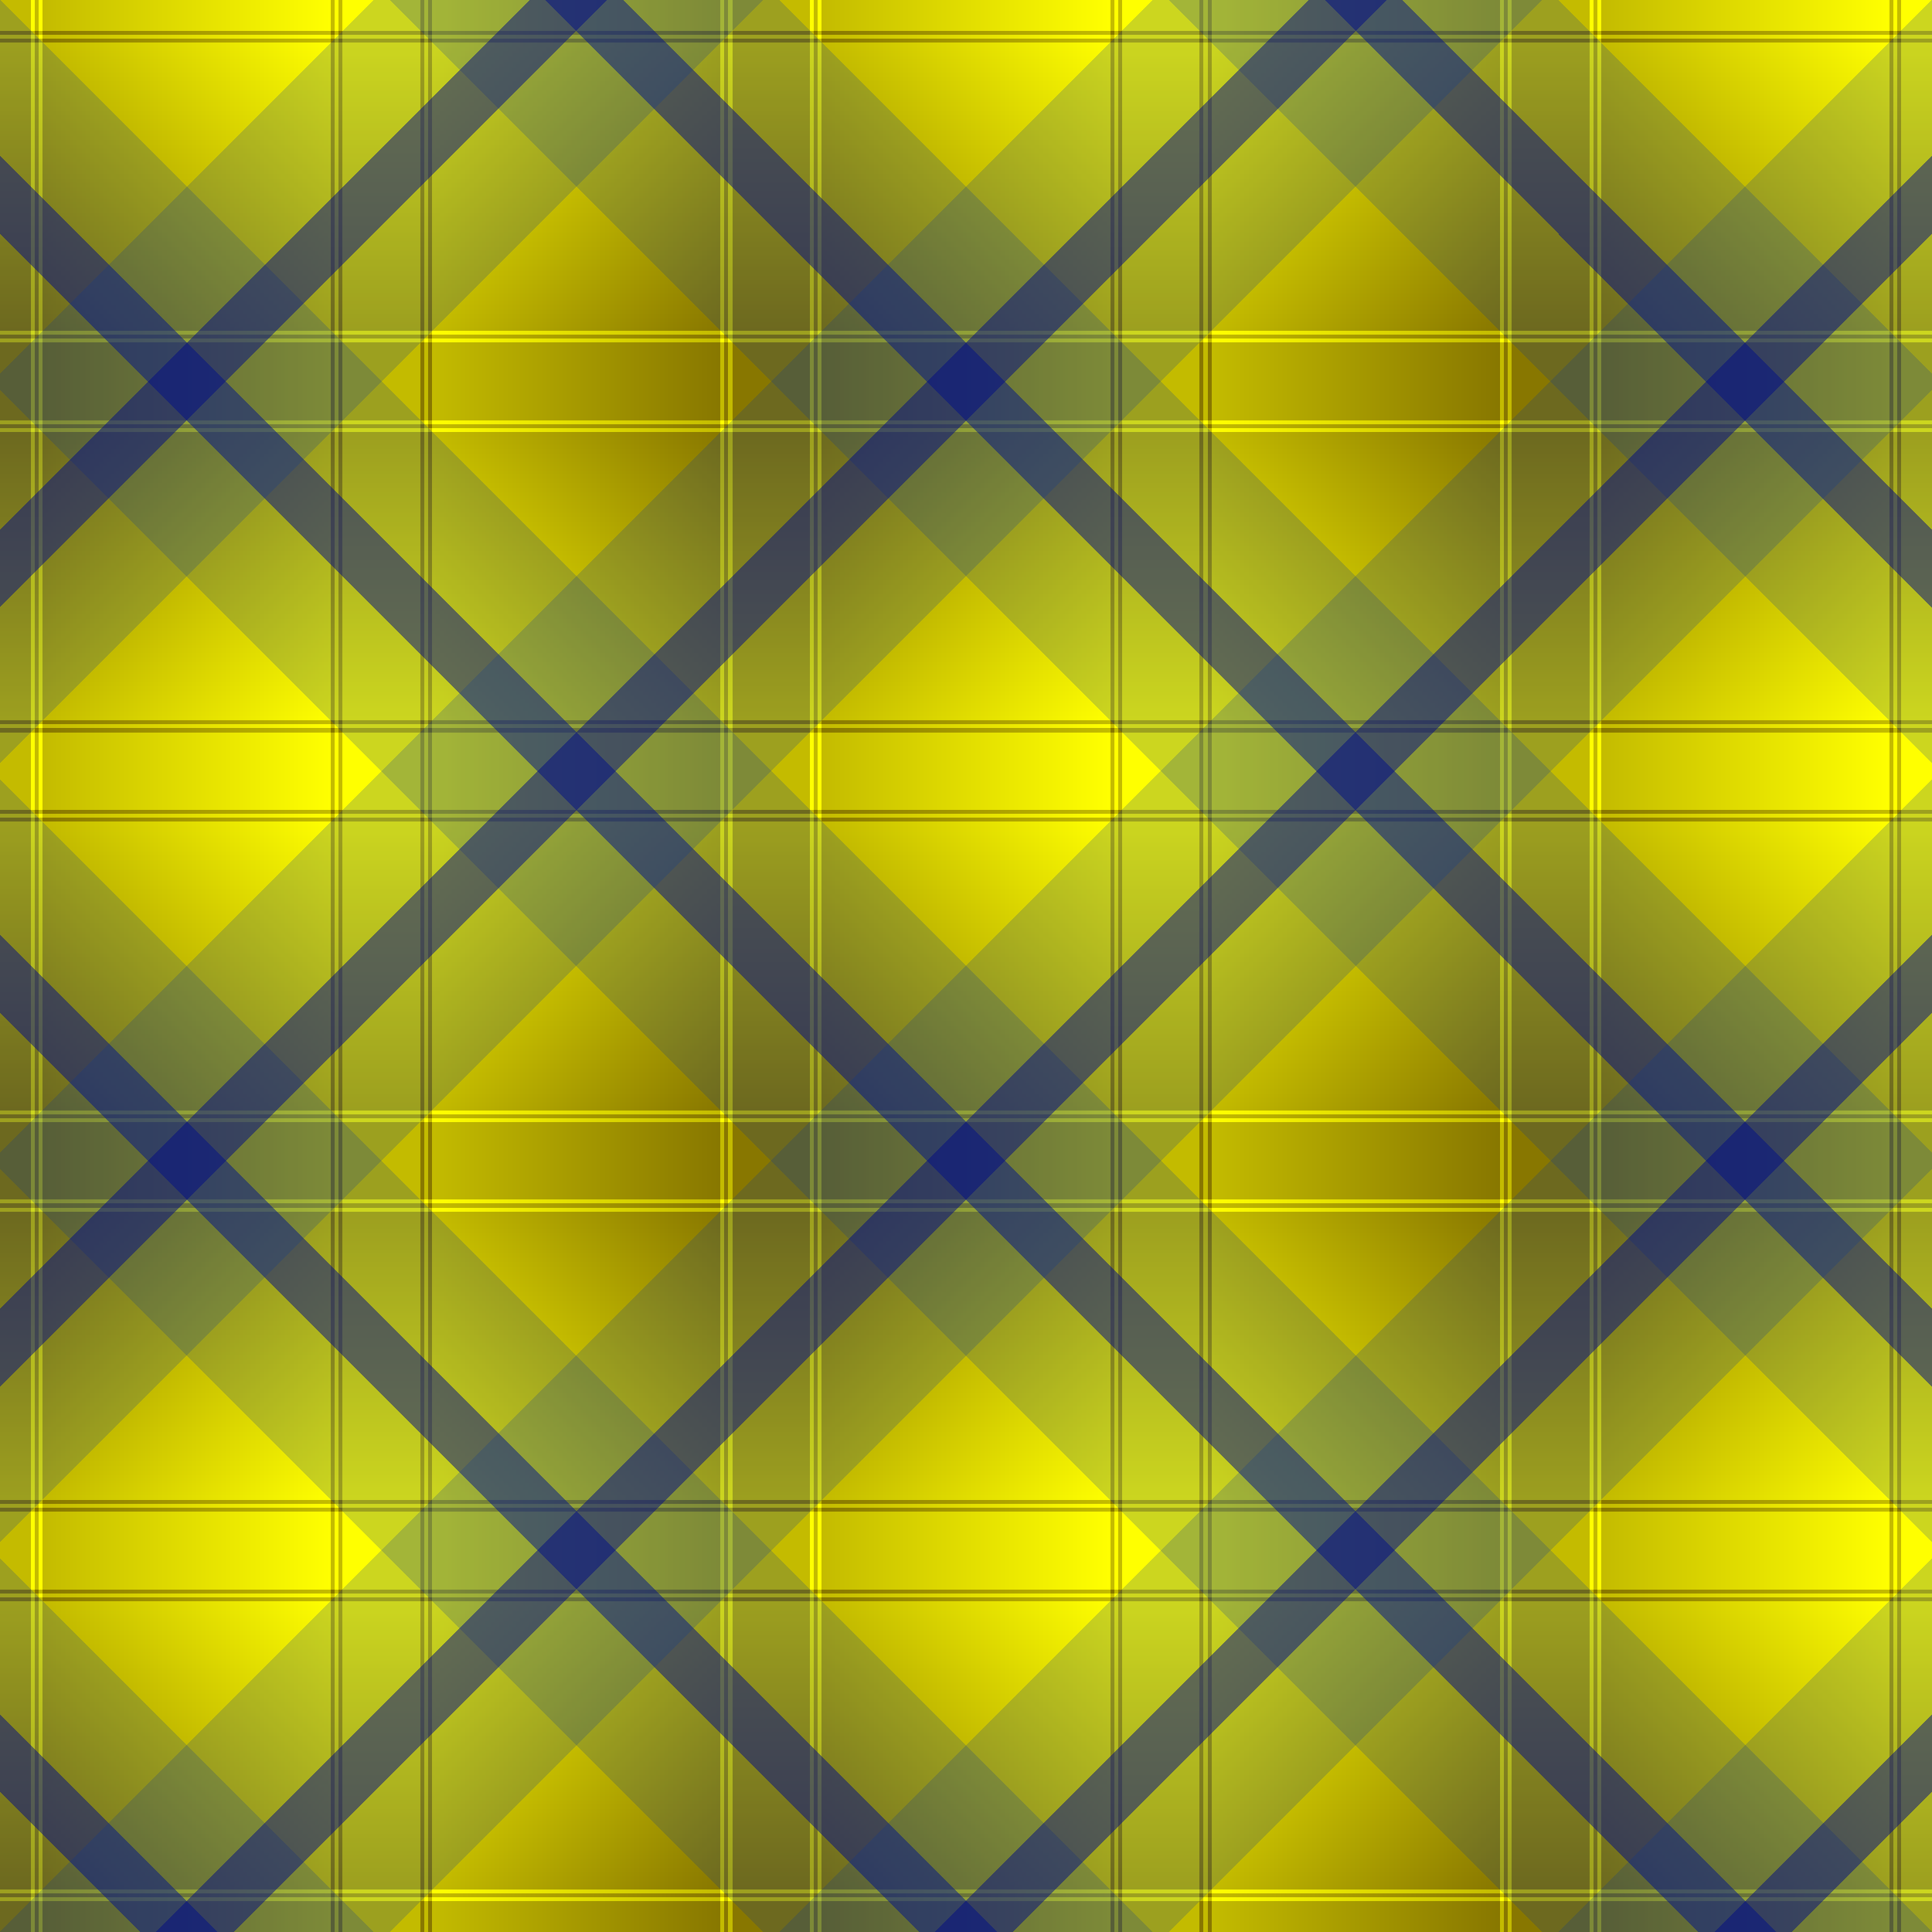 <?xml version="1.0" encoding="UTF-8" standalone="no"?>
<svg
   xmlns:dc="http://purl.org/dc/elements/1.1/"
   xmlns:cc="http://creativecommons.org/ns#"
   xmlns:rdf="http://www.w3.org/1999/02/22-rdf-syntax-ns#"
   xmlns:svg="http://www.w3.org/2000/svg"
   xmlns="http://www.w3.org/2000/svg"
   xmlns:xlink="http://www.w3.org/1999/xlink"
   version="1.1"
   viewBox="0 0 512 512"
   height="512"
   width="512">
  <rect x="0" y="0" width="512" height="512" fill="#333333" stroke="none"/>
  <defs>
    <linearGradient id="linearGradient821" >       
      <stop style="stop-color:#ffff00;" offset="0.00" />
      <stop style="stop-color:#ffff00;" offset="0.10" />
      <stop style="stop-color:#887700;" offset="0.10" />
      <stop style="stop-color:#887700;" offset="0.11" />
      <stop style="stop-color:#ffff00;" offset="0.11" />
      <stop style="stop-color:#ffff00;" offset="0.12" />
      <stop style="stop-color:#887700;" offset="0.12" />
      <stop style="stop-color:#887700;" offset="0.13" />
      <stop style="stop-color:#ffff00;" offset="0.13" />
      <stop style="stop-color:#887700;" offset="0.87" />
      <stop style="stop-color:#ffff00;" offset="0.87" />
      <stop style="stop-color:#ffff00;" offset="0.88" />
      <stop style="stop-color:#887700;" offset="0.88" />
      <stop style="stop-color:#887700;" offset="0.89" />
      <stop style="stop-color:#ffff00;" offset="0.89" />
      <stop style="stop-color:#ffff00;" offset="0.90" />
      <stop style="stop-color:#887700;" offset="0.90" />
      <stop style="stop-color:#ffff00;" offset="0.89" />
      <stop style="stop-color:#ffff00;" offset="0.90" />
      <stop style="stop-color:#887700;" offset="0.90" />
      <stop style="stop-color:#887700;" offset="1.00" />
    </linearGradient>
    <linearGradient id="linearGradient822" >
        <stop offset="0.00" style="stop-color: #ff0000;stop-opacity:0.0"/>
        <stop offset="0.50" style="stop-color: #ff0000;stop-opacity:0.0"/>

        <stop offset="0.50" style="stop-color: #003399;stop-opacity:0.2"/>
        <stop offset="0.70" style="stop-color: #003399;stop-opacity:0.2"/>

        <stop offset="0.70" style="stop-color: #001188;stop-opacity:0.6"/>
        <stop offset="0.80" style="stop-color: #001188;stop-opacity:0.6"/>

        <stop offset="0.80" style="stop-color: #003399;stop-opacity:0.2"/>
        <stop offset="1.00" style="stop-color: #003399;stop-opacity:0.2"/>
    </linearGradient>


    <linearGradient
       x1="0.2" y1="0" x2="0" y2="0"
       spreadMethod="reflect"
       id="linearGradient823"
       xlink:href="#linearGradient821" />
    <linearGradient
       x1="0" y1="0" x2="0" y2="0.2"
       spreadMethod="reflect"
       id="linearGradient824"
       xlink:href="#linearGradient821" />


    <linearGradient 
        id="linearGradient1"
        xlink:href="#linearGradient822"
        x1="0" y1="0" x2="0.2" y2="0.2"
        spreadMethod="repeat" />
    <linearGradient 
        id="linearGradient2"
        xlink:href="#linearGradient822"
        x1="0.2" y1="0" x2="0" y2="0.2"
        spreadMethod="repeat" />
  </defs>
    <rect y="0" x="0" height="512" width="512" style="opacity:1.0;fill:url(#linearGradient823);stroke:none" />
    <rect y="0" x="0" height="512" width="512" style="opacity:0.5;fill:url(#linearGradient824);stroke:none" />

    <rect x="0" y="0" height="512" width="512" style="fill:url(#linearGradient2);opacity:1;stroke:none" />
    <rect x="0" y="0" height="512" width="512" style="fill:url(#linearGradient1);opacity:1;stroke:none" />
</svg>